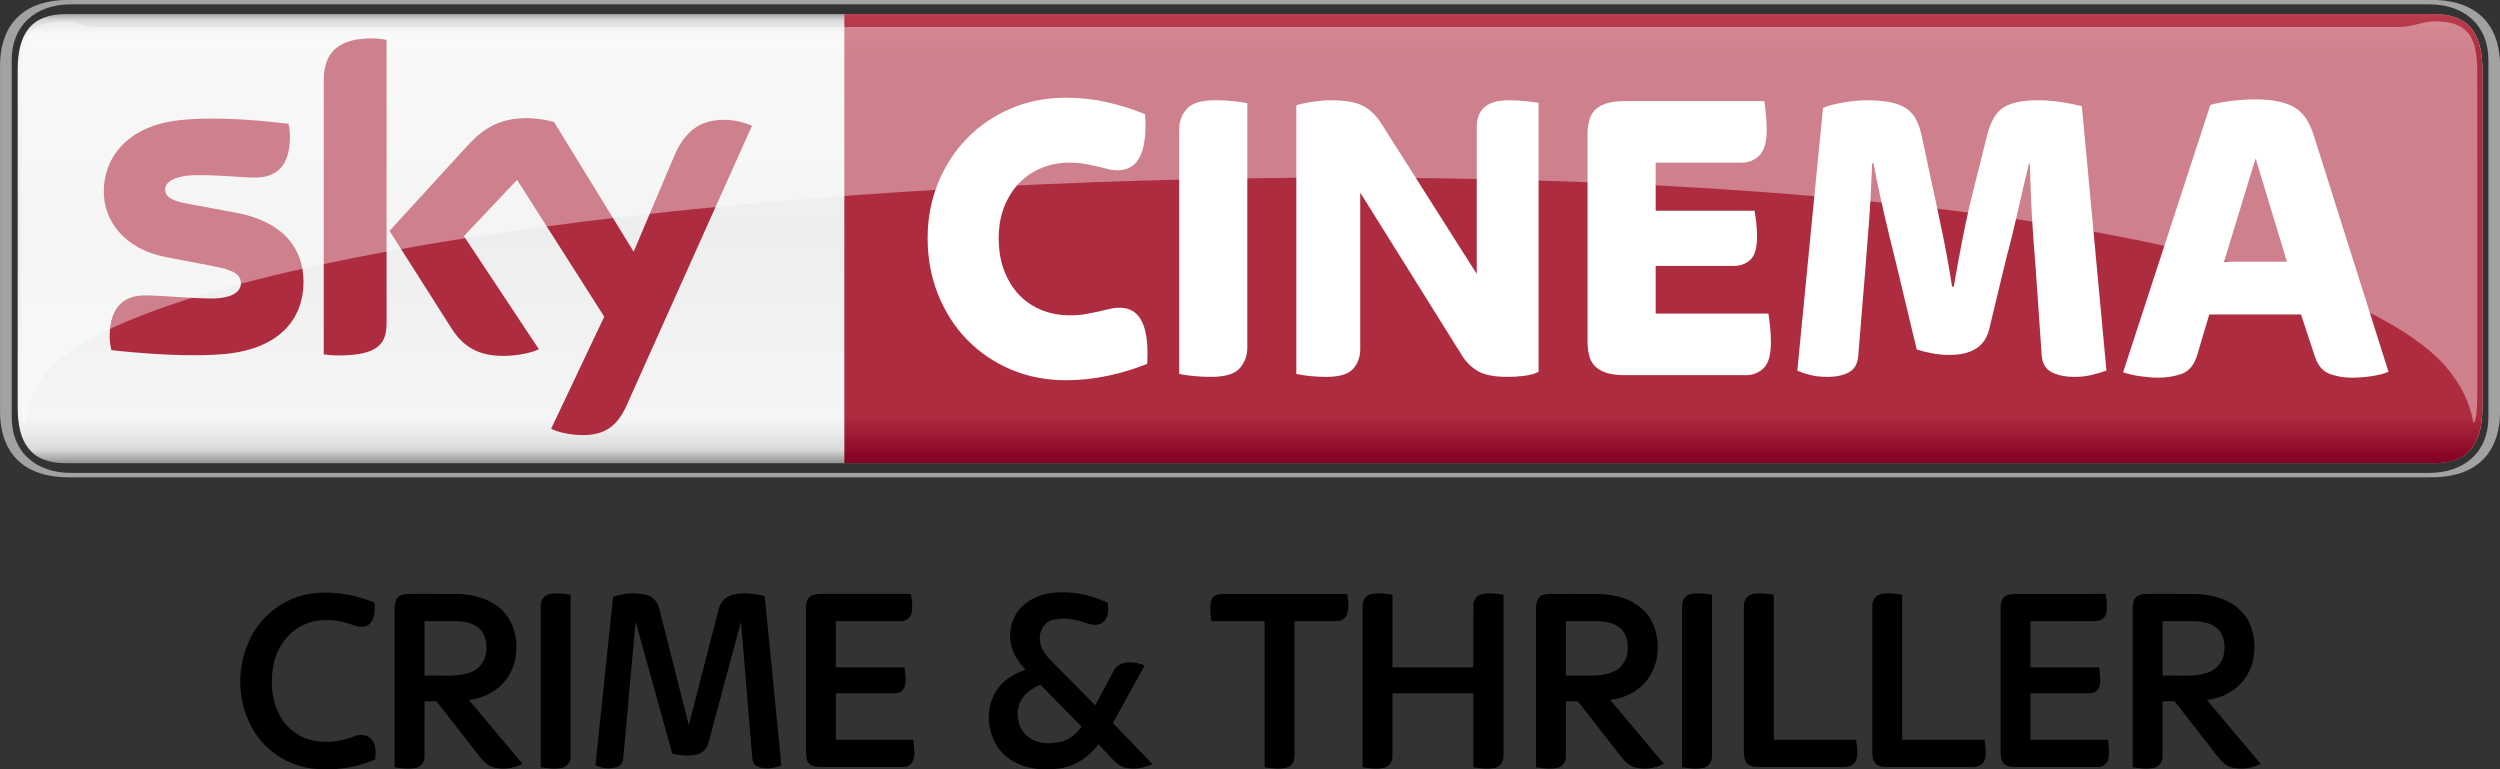 <svg height="730" viewBox="0 0 2372.446 730" width="2372.446" xmlns="http://www.w3.org/2000/svg" xmlns:xlink="http://www.w3.org/1999/xlink"><rect x="0" y="0" width="2372.446" height="730" fill="#333333" stroke="none"/><clipPath id="a"><path d="m411.591 515.351h94.948v18.13h-94.948z"/></clipPath><clipPath id="b"><path d="m412.392 532.67h93.284v-15.246h-93.284z"/></clipPath><clipPath id="c"><path d="m412.392 517.424h93.284v15.245h-93.284z"/></clipPath><linearGradient id="d" gradientTransform="matrix(0 17.057 17.057 0 474.762 515.887)" gradientUnits="userSpaceOnUse" spreadMethod="pad" x1="0" x2="1" y1="0" y2="0"><stop offset="0" stop-color="#820021"/><stop offset=".104" stop-color="#ae2c3f"/><stop offset=".902" stop-color="#ae2c3f"/><stop offset="1" stop-color="#ba3c4c"/></linearGradient><clipPath id="e"><path d="m411.591 515.351h94.948v18.13h-94.948z"/></clipPath><clipPath id="f"><path d="m505.836 530.723h.017v-.016h-.017z"/></clipPath><linearGradient id="g" gradientTransform="matrix(0 -17.343 17.343 0 459.065 533.092)" gradientUnits="userSpaceOnUse" spreadMethod="pad" x1="0" x2="1" y1="0" y2="0"><stop offset="0" stop-color="#868685"/><stop offset=".02" stop-color="#d8d9d9"/><stop offset=".052" stop-color="#f5f5f5"/><stop offset=".488" stop-color="#edeeee"/><stop offset=".895" stop-color="#f5f5f5"/><stop offset=".929" stop-color="#ebebec"/><stop offset=".964" stop-color="#d8d9d9"/><stop offset="1" stop-color="#868685"/></linearGradient><path d="m414.085 532.944c-1.345 0-1.823-.794-1.823-2.114v-12.829c0-1.32.478-2.114 1.823-2.114h89.96c1.345 0 1.822.794 1.822 2.114v12.829c0 1.32-.477 2.114-1.822 2.114z" fill="url(#g)" transform="matrix(24.987 0 0 -24.987 -10284.383 13330.024)"/><g clip-path="url(#e)" transform="matrix(24.987 0 0 -24.987 -10284.383 13330.024)"><g transform="translate(503.934 515.351)"><path d="m0 0c1.996 0 2.605 1.241 2.605 2.482v13.166c0 1.241-.609 2.482-2.605 2.482h-89.738c-1.997 0-2.605-1.241-2.605-2.482v-13.166c0-1.241.608-2.482 2.605-2.482zm-89.646.167c-1.344 0-2.254.793-2.254 2.114v13.568c0 1.321.91 2.114 2.254 2.114h89.554c1.344 0 2.254-.793 2.254-2.114v-13.568c0-1.321-.91-2.114-2.254-2.114h-89.554z" fill="#a1a2a2"/></g><g><g/><g><g clip-path="url(#f)" opacity=".8"><g/></g></g></g></g><path d="m443.657 532.944v-17.057h60.388c1.345 0 1.822.794 1.822 2.114v12.829c0 1.32-.477 2.114-1.822 2.114z" fill="url(#d)" transform="matrix(24.987 0 0 -24.987 -10284.383 13330.024)"/><g clip-path="url(#a)" transform="matrix(24.987 0 0 -24.987 -10284.383 13330.024)"><g transform="translate(452.075 519.037)"><path d="m0 0c-.756 0-1.454.136-2.093.408-.639.273-1.192.649-1.661 1.129-.469.481-.836 1.052-1.102 1.714s-.4 1.377-.4 2.146c0 .747.134 1.446.4 2.098.266.651.633 1.217 1.102 1.697.469.481 1.022.857 1.661 1.129.639.273 1.337.409 2.093.409.543 0 1.07-.059 1.581-.176.512-.118.985-.268 1.422-.449.096-1.42-.25-2.13-1.038-2.13-.139 0-.266.016-.384.048-.117.032-.245.064-.383.096-.139.032-.293.064-.463.096-.171.032-.373.049-.607.049-.373 0-.724-.067-1.055-.201-.33-.133-.614-.326-.854-.576-.24-.251-.429-.553-.567-.905-.139-.352-.208-.748-.208-1.185 0-.46.069-.871.208-1.233.138-.363.327-.67.567-.921s.524-.443.854-.577c.331-.133.682-.2 1.055-.2.234 0 .442.016.623.048s.343.064.487.096.28.064.407.096c.128.032.261.048.4.048.777 0 1.123-.71 1.038-2.13-.437-.181-.924-.331-1.462-.448s-1.078-.176-1.621-.176" fill="#fff"/></g><g transform="translate(457.587 519.165)"><path d="m0 0c-.224 0-.445.011-.663.032s-.402.048-.551.08v9.273c0 .309.096.573.287.792.192.219.554.329 1.087.329.223 0 .444-.011.663-.033.218-.021.402-.048.551-.08v-9.272c0-.31-.096-.574-.288-.793-.191-.219-.554-.328-1.086-.328" fill="#fff"/></g><g transform="translate(461.956 519.165)"><path d="m0 0c-.213 0-.421.011-.623.032-.203.021-.373.048-.511.08v10.201c.159.054.367.099.623.137.255.037.473.056.655.056.585 0 1.011-.075 1.278-.225.266-.149.489-.368.671-.656l3.626-5.717v5.573c0 .138.018.269.056.392.037.123.101.232.191.328.091.096.216.171.376.224.159.054.362.081.607.081.213 0 .418-.011.615-.033.197-.021.364-.042.503-.063v-10.218c-.149-.075-.33-.125-.543-.152s-.421-.04-.623-.04c-.501 0-.874.069-1.118.208-.246.139-.448.331-.607.577l-3.882 6.214v-5.942c0-.299-.091-.55-.272-.753s-.522-.304-1.022-.304" fill="#fff"/></g><g transform="translate(473.304 519.23)"><path d="m0 0c-.298 0-.541.032-.727.096s-.33.152-.431.264c-.102.112-.171.248-.208.409-.037.16-.056.33-.056.512v7.847c0 .182.019.353.056.513s.106.296.208.408c.101.112.245.2.431.264s.429.096.727.096h5.287c.022-.117.043-.277.064-.48.022-.203.032-.411.032-.624 0-.449-.09-.767-.271-.953-.182-.187-.41-.281-.687-.281h-3.259v-1.825h3.754c.021-.107.043-.249.064-.425s.032-.366.032-.568c0-.427-.086-.718-.256-.873s-.383-.232-.639-.232h-2.955v-1.81h4.281c.021-.118.043-.28.064-.488.021-.209.032-.414.032-.617 0-.459-.091-.779-.272-.961-.181-.181-.41-.272-.686-.272z" fill="#fff"/></g><g transform="translate(480.983 519.165)"><path d="m0 0c-.245 0-.461.024-.647.072-.187.048-.349.104-.487.168l.976 9.977c.203.086.469.155.799.208.33.054.612.081.846.081.33 0 .615-.022.854-.065.24-.042.445-.114.615-.216.17-.101.306-.243.407-.424.101-.182.178-.406.232-.673l.415-1.937c.117-.534.242-1.124.375-1.77s.253-1.311.359-1.994h.064c.117.683.239 1.345.367 1.986s.261 1.228.399 1.761l.51 2.034c.128.502.332.844.614 1.025.282.182.721.273 1.316.273.298 0 .598-.025.901-.073s.556-.098.758-.152l.934-10.041c-.149-.053-.328-.107-.535-.16-.208-.053-.434-.08-.679-.08-.341 0-.629.059-.863.176-.234.118-.362.337-.383.657l-.24 3.459c-.053.609-.098 1.246-.136 1.914-.037.667-.061 1.299-.072 1.898h-.032c-.138-.556-.279-1.156-.423-1.802s-.29-1.241-.439-1.786l-.655-2.722c-.16-.641-.666-.961-1.518-.961-.213 0-.431.021-.655.064-.223.042-.415.09-.575.144l-.814 3.395c-.16.63-.309 1.249-.447 1.858-.139.608-.267 1.217-.384 1.825h-.048c-.032-.854-.074-1.636-.128-2.346-.053-.71-.101-1.321-.143-1.833l-.256-3.123c-.021-.31-.138-.523-.351-.641-.214-.117-.49-.176-.831-.176" fill="#fff"/></g><g transform="translate(496.056 523.538)"><path d="m0 0h2.39l-1.192 3.923zm-2.492-4.404c-.202 0-.434.019-.694.056-.262.037-.477.088-.647.152l3.314 10.153c.288.075.579.129.873.161s.563.048.809.048c.352 0 .654-.027.905-.08.251-.054.462-.134.633-.241s.312-.248.424-.424.206-.382.281-.617l2.84-8.984c-.181-.075-.399-.131-.655-.168-.255-.037-.506-.056-.75-.056-.278 0-.546.045-.807.136s-.45.296-.567.617l-.544 1.649h-3.484l-.461-1.553c-.117-.374-.314-.609-.591-.705s-.57-.144-.879-.144" fill="#fff"/></g><g transform="translate(423.116 522.782)"><path d="m0 0c0-1.46-.955-2.527-2.894-2.738-1.404-.15-3.438.027-4.404.138-.036.158-.064.354-.064.508 0 1.278.691 1.569 1.338 1.569.672 0 1.73-.116 2.518-.116.865 0 1.129.294 1.129.573 0 .367-.349.52-1.021.648l-1.839.354c-1.531.293-2.348 1.352-2.348 2.476 0 1.366.967 2.509 2.868 2.72 1.438.155 3.187-.02 4.148-.138.035-.165.053-.321.053-.492 0-1.274-.671-1.549-1.319-1.549-.497 0-1.269.093-2.15.093-.897 0-1.269-.248-1.269-.55 0-.319.355-.451.916-.549l1.758-.326c1.806-.333 2.58-1.359 2.58-2.621m3.155-1.568c0-.783-.307-1.235-1.836-1.235-.203 0-.38.015-.55.04v10.39c0 .789.269 1.612 1.813 1.612.194 0 .391-.02.573-.058zm6.25-4.019c.2-.103.612-.227 1.131-.241.886-.019 1.371.321 1.73 1.116l4.764 10.626c-.197.106-.631.223-.988.231-.612.011-1.434-.114-1.96-1.367l-1.543-3.641-3.025 4.927c-.195.06-.671.146-1.021.146-1.067 0-1.665-.394-2.284-1.066l-2.941-3.217 2.366-3.723c.437-.678 1.013-1.024 1.949-1.024.612 0 1.121.139 1.357.252l-2.848 4.295 2.019 2.139 3.311-5.197z" fill="#ae2c3f"/></g><g><g/><g><g clip-path="url(#b)" opacity=".4"><g><g><g clip-path="url(#c)"><g transform="translate(504.166 519.887)"><path d="m0 0c1.156-1.145 1.313-2.225 1.354-2.463.114 0 .156.506.156 1.261l-.004 12.109c0 1.402-.456 1.876-1.644 1.876-.402 0-.804-.216-1.339-.216h-87.31c-.536 0-.938.216-1.34.216-1.187 0-1.643-.474-1.643-1.876l-.004-12.109c0-.755.041-1.261.155-1.261.041.238.076 1.402 1.354 2.463 10.208 7.878 79.259 10.296 90.265 0" fill="#fff"/></g></g></g></g></g></g></g></g><g transform="matrix(1.023 0 0 1.023 163.737 390.465)"><path d="m110.25 174.22c13.75-6.12 29.2-7.17 44.01-5.5 11.31 1.24 22.38 4.26 32.95 8.43.91 6.93.86 15.25-4.82 20.25-4.02 3.71-9.93 2.62-14.55.82-14.81-5.42-32.02-7.12-46.59-.08-13.74 6.39-23.38 19.67-27 34.18-3.73 15.6-2.93 32.72 4.02 47.33 5.29 11.22 15.07 20.37 26.95 24.19 13.86 4.6 29.17 3.02 42.62-2.24 5.52-2.36 12.78-2.14 16.93 2.67 4.34 5.1 3.87 12.36 3.26 18.6-18.13 7.78-38.28 10.58-57.86 8.47-20.02-2.43-38.98-13.15-50.99-29.41-18.53-24.99-21.23-60.17-8.55-88.32 7.75-17.42 22.03-31.91 39.62-39.39z"/><path d="m789.48 179.63c10.17-9 24.18-12.35 37.5-11.83 14.06-.06 27.82 3.9 40.54 9.68.65 5.89.94 12.88-3.64 17.38-4.07 4.05-10.48 3.54-15.46 1.7-10.32-3.75-21.8-5.9-32.59-2.95-8.12 2.22-12.38 11.38-11.23 19.29.8 7.73 6.07 13.86 11.27 19.2 13.35 13.52 26.7 27.03 40.08 40.52 5.7-10.54 11.27-21.15 16.92-31.71 1.53-3.02 4.04-5.59 7.27-6.75 7.01-2.81 14.83-1.11 21.65 1.45-9.78 17.82-19.64 35.6-29.44 53.42 12.2 12.7 24.43 25.37 36.62 38.09-7.68 3.64-16.55 5.16-24.93 3.45-4.79-1-8.53-4.42-11.9-7.74-4.47-4.63-8.7-9.48-13.09-14.18-8.69 11.47-21.39 20.47-35.86 22.47-16.51 2.38-34.75.5-48.38-9.9-19.66-14.92-23.61-46.39-8.16-65.64 6.2-7.82 15.25-12.76 24.54-15.95-5.96-6.86-11.6-14.57-13.42-23.66-2.74-13.03 1.57-27.53 11.71-36.34m-1.67 87.23c-7.07 11.31-4.23 27.81 6.72 35.64 8.09 5.85 18.76 6.1 28.22 4.26 8.49-1.61 15.78-7.28 20.39-14.47-12.68-12.93-25.37-25.84-38.05-38.77-6.76 2.85-13.36 6.96-17.28 13.34z"/><path d="m209.72 171.72c3.21-2.39 7.46-2.41 11.29-2.48 14.35.05 28.7-.06 43.04.06 14.93.36 30.71 4.26 41.63 15.02 9.11 8.61 13.29 21.33 13.28 33.66.38 13.21-4.53 26.66-14.09 35.9-8.03 7.9-18.91 12.41-30.02 13.73 16.61 19.77 33.27 39.49 49.86 59.27-8.41 4.39-18.52 5.68-27.68 3.07-7.24-2.45-11.59-9.19-16.14-14.89-12.02-15.41-24.02-30.84-36.05-46.25-3.69 0-7.39 0-11.08.01-.03 17.07.03 34.15-.03 51.22.11 4.75-3.06 9.62-7.89 10.57-6.52 1.34-13.27.49-19.78-.51-.01-49.03.01-98.06-.01-147.08-.04-3.98.53-8.51 3.67-11.3m24.04 22.79c-.01 16.85-.01 33.69 0 50.54 13.42-.47 27.2 1.43 40.31-2.23 7.81-2.05 14.3-8.39 16.22-16.28 1.99-8.31 1.11-18.18-5.09-24.58-5.48-5.57-13.69-7.03-21.18-7.39-10.09-.16-20.18-.03-30.26-.06z"/><path d="m349.41 169.45c6.55-1.39 13.35-.52 19.9.5 0 49.67 0 99.35.01 149.02.34 4.98-2.53 10.43-7.67 11.56-6.61 1.49-13.48.56-20.09-.44 0-49.69 0-99.37 0-149.06-.34-5.04 2.63-10.52 7.85-11.58z"/><path d="m408.66 171.9c9.9-3.32 20.85-4.28 31.03-1.64 5.86 1.38 10.31 6.33 11.7 12.11 9.24 36.21 18.34 72.46 27.53 108.69 8.78-34.01 17.49-68.03 26.24-102.05 1.16-4.46 2.03-9.24 5.01-12.92 3.49-4.55 9.32-6.43 14.81-7.04 8.15-.81 16.41.19 24.33 2.16 5.15 52.38 10.32 104.76 15.48 157.14-6.97 2.66-15.05 4.01-22.13 1.03-3.2-1.23-4.69-4.68-4.87-7.9-3.51-42.15-6.96-84.31-10.48-126.47-10.09 37.41-20.07 74.85-30.16 112.25-1.21 4.74-4.55 9.11-9.39 10.49-7.85 2.4-16.36 1.52-24.21-.44-11.33-40.78-22.64-81.56-34-122.33-3.82 42.07-7.6 84.15-11.41 126.22-.14 3.26-1.55 6.81-4.78 8.11-6.69 3.01-14.48 1.8-21.05-.94 5.44-52.16 10.91-104.31 16.35-156.47z"/><path d="m590.9 171.98c3.04-2.54 7.28-2.65 11.06-2.74 27.66.01 55.32.01 82.99 0 .96 6.03 1.9 12.32.46 18.34-1.1 4.55-5.89 7.14-10.33 6.9-19.94.05-39.88.01-59.82.02-.02 14.29 0 28.57-.01 42.86 21.24.02 42.47.01 63.71.01.68 5.82 1.76 11.85.26 17.62-.99 4.07-5.2 6.58-9.23 6.41-18.24.1-36.49.01-54.73.04-.02 14.37-.01 28.75 0 43.12 23.95.01 47.91-.01 71.87.01.71 5.97 1.71 12.13.22 18.06-.99 4.16-5.02 7.22-9.28 7.15-25.03.09-50.06 0-75.09.04-3.93-.08-8.24-.02-11.6-2.36-3.02-2.5-3.78-6.71-3.81-10.43-.03-44.68.01-89.35-.02-134.03-.03-3.86.5-8.15 3.35-11.02z"/><path d="m963.55 175.35c1.21-4.46 6.23-6.13 10.4-6.09 38.61-.02 77.22-.02 115.83 0 .86 6.5 1.92 13.52-.67 19.76-1.68 3.92-6.11 5.67-10.14 5.47-12.72.04-25.44-.02-38.15.03-.01 41.5 0 83-.01 124.5.26 4.79-2.32 10.08-7.23 11.38-6.72 1.69-13.78.7-20.52-.31-.01-45.19.01-90.39-.01-135.58-16.48-.02-32.96.01-49.44-.02-.83-6.31-1.66-12.89-.06-19.14z"/><path d="m1111.38 169.56c6.66-1.58 13.63-.64 20.31.39 0 22.47-.01 44.94.01 67.42 24.99.01 49.98 0 74.98 0 .04-19.11-.05-38.22.04-57.33-.12-4.7 2.92-9.51 7.67-10.56 6.68-1.45 13.62-.54 20.3.48-.01 49.69.01 99.38-.01 149.08.23 4.73-2.25 9.96-7.08 11.31-6.84 1.79-14.04.73-20.91-.26-.01-22.88 0-45.76-.01-68.65-25 0-49.99-.01-74.99 0-.03 19.53.06 39.07-.04 58.6.08 4.69-2.98 9.5-7.73 10.52-6.58 1.43-13.41.53-19.98-.47 0-49.71-.01-99.42 0-149.12-.31-4.87 2.45-10.19 7.44-11.41z"/><path d="m1268.09 172.06c2.95-2.58 7.16-2.71 10.9-2.81 14.66.03 29.32-.07 43.99.05 14.92.39 30.69 4.34 41.58 15.14 9.28 8.84 13.37 21.94 13.16 34.54.18 13.76-5.52 27.68-16.04 36.69-7.81 6.84-17.85 10.7-28.07 11.94 16.61 19.76 33.26 39.5 49.87 59.26-8.13 4.28-17.81 5.54-26.73 3.38-6.45-1.72-10.86-7.15-14.77-12.19-12.77-16.42-25.57-32.82-38.35-49.23-3.72-.02-7.43-.03-11.13-.01-.01 17.07.03 34.13-.01 51.2.13 4.79-3.1 9.68-7.96 10.61-6.51 1.31-13.24.47-19.72-.54 0-49.04.01-98.08-.01-147.12-.01-3.82.5-8.04 3.29-10.91m24.42 22.45c-.01 16.85-.01 33.69 0 50.54 7.14.01 14.29.01 21.44.01 7.83-.05 15.96-.53 23.17-3.91 6.71-3.07 11.35-9.8 12.45-17.03 1.25-7.85-.07-16.84-6.03-22.58-5.73-5.41-14-6.72-21.57-6.99-9.82-.11-19.65-.02-29.46-.04z"/><path d="m1400.32 180.93c-.3-4.99 2.65-10.4 7.8-11.47 6.56-1.4 13.38-.53 19.94.48 0 49.71 0 99.42.01 149.12.31 4.89-2.48 10.23-7.49 11.42-6.65 1.56-13.61.62-20.27-.4.01-49.72-.01-99.43.01-149.15z"/><path d="m1459.54 173.59c1.93-3.26 5.86-4.49 9.45-4.72 5.47-.35 10.98.14 16.39 1.08 0 44.87-.01 89.74 0 134.61 25.43.01 50.87-.01 76.31.01.97 6.7 2.52 14.08-.63 20.43-3.12 5.08-9.82 4.96-15.05 4.83-24.68-.04-49.36 0-74.04-.02-3.77-.11-8.01-.21-11.01-2.78-2.84-2.9-3.35-7.19-3.34-11.05 0-43.64.02-87.28-.01-130.92.03-3.86-.41-8.12 1.93-11.47z"/><path d="m1584.35 169.52c6.62-1.49 13.52-.62 20.16.44-.02 44.86 0 89.72-.01 134.59 25.44.03 50.88-.01 76.32.02.96 6.3 2.23 13.03-.03 19.2-1.78 4.66-7.24 6.18-11.77 6.04-26.02 0-52.05.02-78.06 0-3.92-.14-8.51-.23-11.36-3.31-3.28-4.05-2.83-9.57-2.86-14.46.03-43.69-.01-87.37.02-131.06-.31-4.92 2.51-10.31 7.59-11.46z"/><path d="m1698.61 172.56c2.84-3.09 7.44-3.19 11.35-3.31 27.74-.01 55.48.01 83.22-.01 1 5.84 1.81 11.91.63 17.79-.84 4.56-5.42 7.58-9.9 7.43-20.14.11-40.27 0-60.41.05 0 14.29-.01 28.57.01 42.86 21.24.01 42.48-.01 63.72.01.63 6.13 1.96 12.61-.1 18.61-1.5 4.04-6.1 5.73-10.1 5.45-17.85.01-35.69-.02-53.53.01v43.1c23.96.03 47.92 0 71.88.01.7 6.15 1.82 12.55.05 18.62-1.17 4.03-5.27 6.74-9.39 6.61-25.01.06-50.02 0-75.02.03-3.91-.09-8.23-.05-11.51-2.46-2.92-2.54-3.66-6.68-3.69-10.36-.03-43.33.01-86.67-.02-130 .02-4.88-.49-10.4 2.81-14.44z"/><path d="m1822.43 171.41c3.7-2.35 8.31-2.13 12.53-2.18 14.33.1 28.66-.13 42.99.12 15.93.57 32.89 5.69 43.27 18.49 8.73 10.51 11.18 24.95 9.59 38.22-1.63 13.62-9.44 26.45-21.12 33.73-6.76 4.4-14.62 6.8-22.56 7.82 16.64 19.75 33.28 39.5 49.88 59.28-7.96 4.16-17.39 5.46-26.15 3.5-6.08-1.36-10.48-6.15-14.17-10.84-13.2-16.9-26.35-33.84-39.57-50.74-3.69 0-7.38 0-11.05.01-.04 17.08.05 34.17-.04 51.25.06 4.57-2.83 9.29-7.43 10.4-6.66 1.58-13.62.63-20.29-.39 0-49.03-.01-98.06.01-147.09.02-4.11.59-8.92 4.11-11.58m23.64 23.09c-.01 16.85-.01 33.7 0 50.55 13.58-.5 27.57 1.52 40.81-2.4 7.88-2.19 14.21-8.87 15.9-16.88 1.73-8.22.7-17.85-5.5-24.02-5.58-5.47-13.78-6.87-21.28-7.19-9.98-.14-19.96-.02-29.93-.06z"/></g></svg>